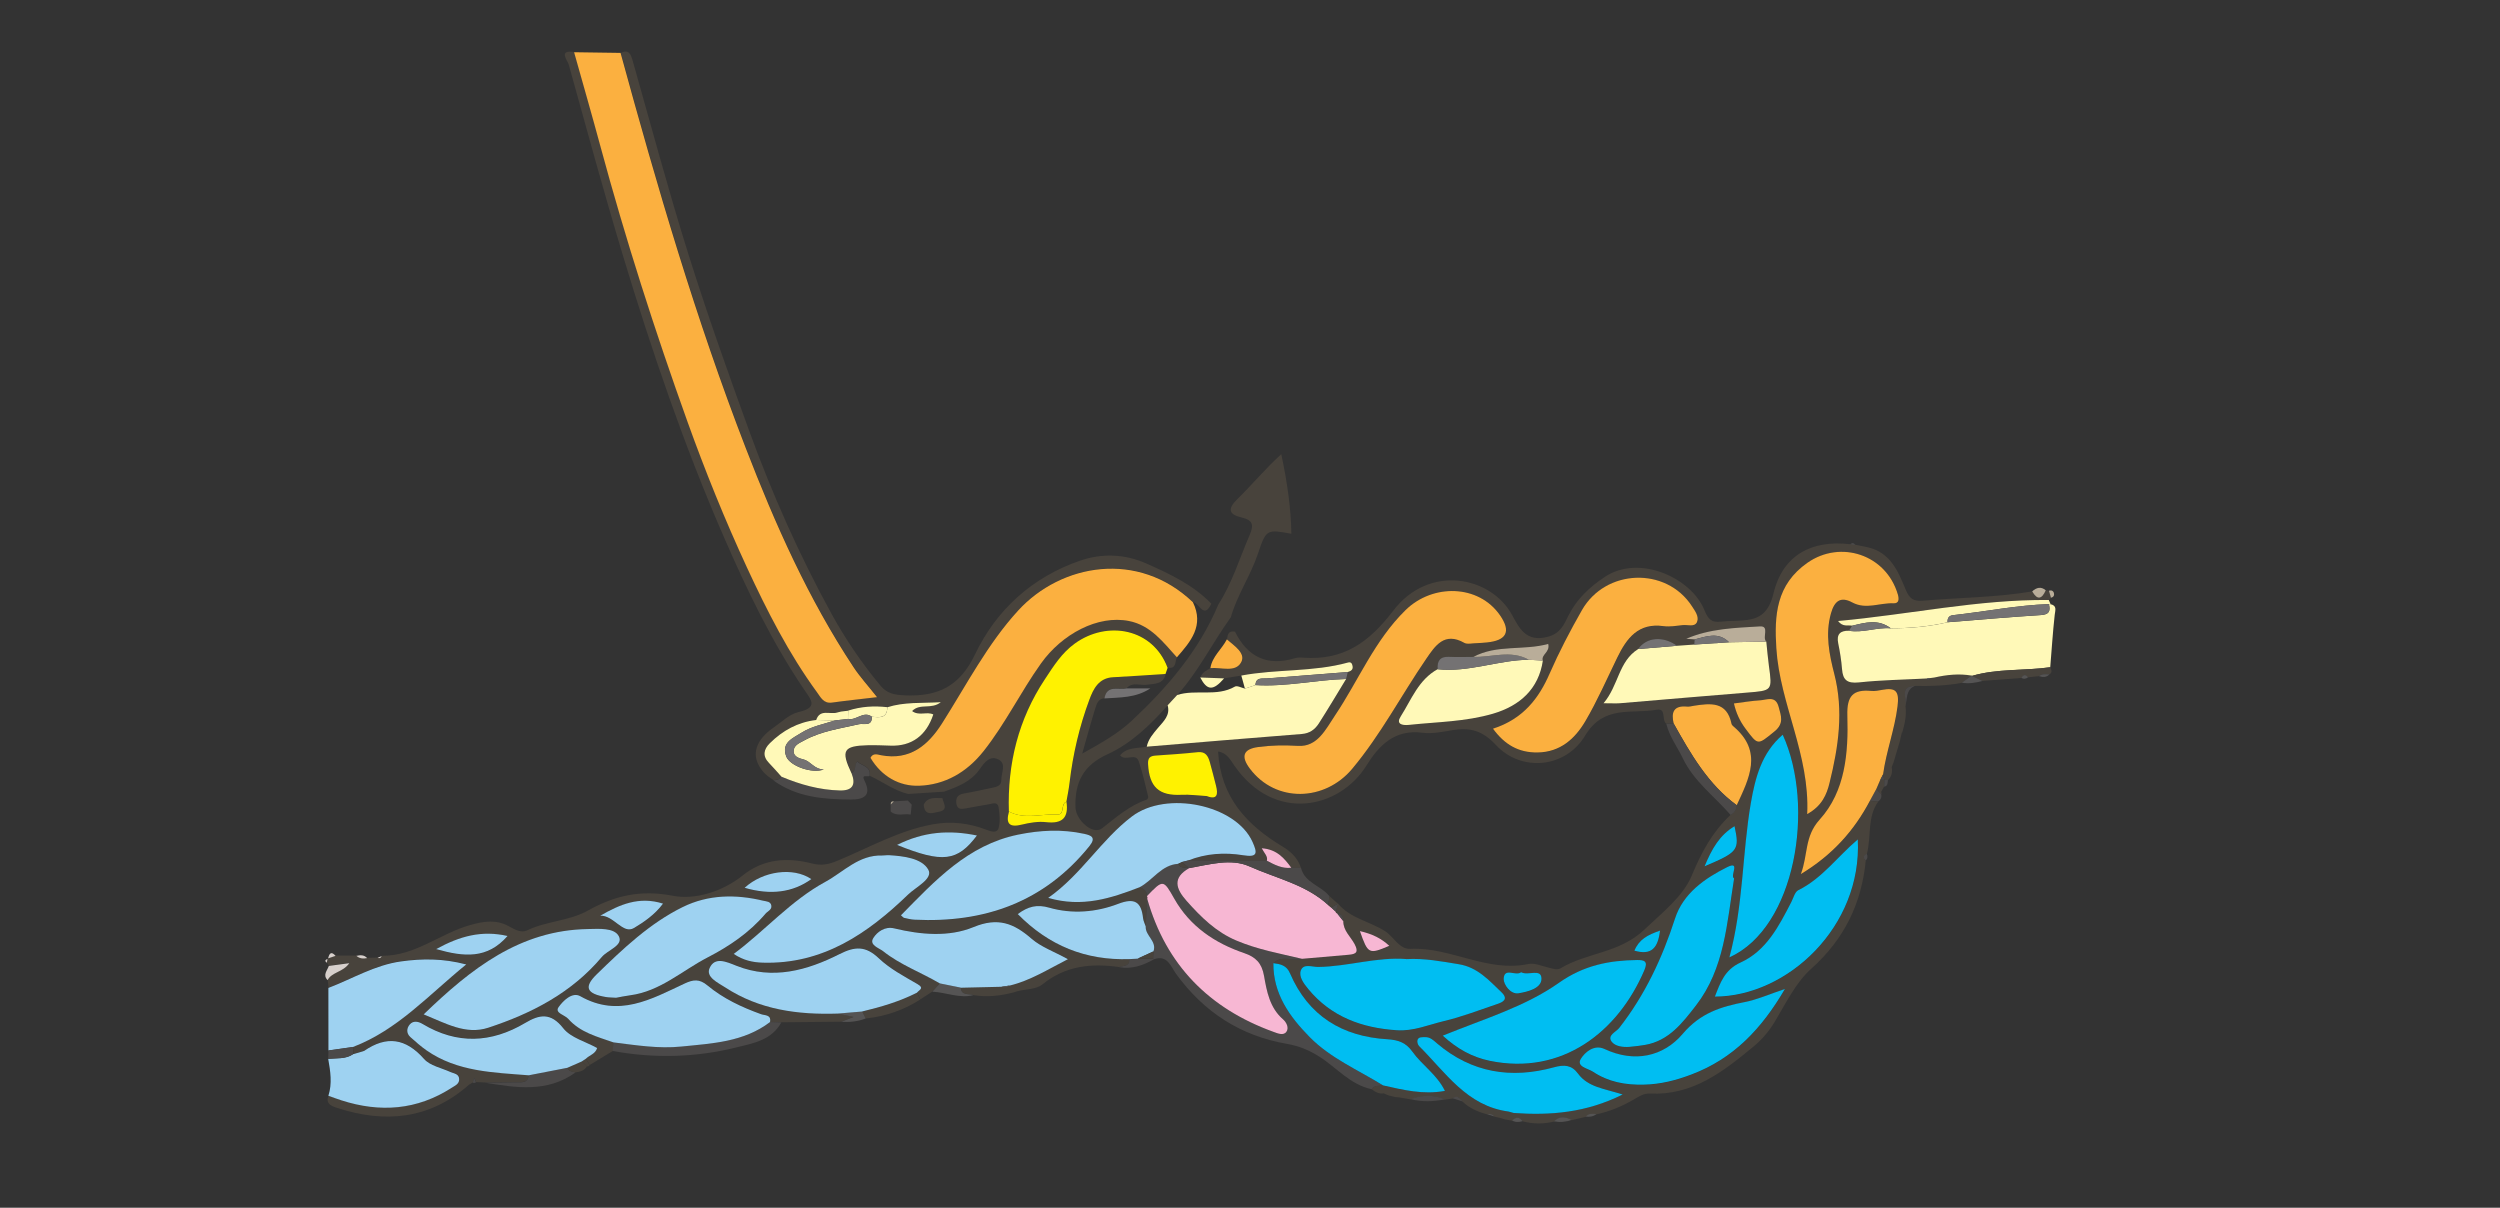 <?xml version="1.0" encoding="UTF-8"?>
<svg id="Layer_1" data-name="Layer 1" xmlns="http://www.w3.org/2000/svg" viewBox="0 0 414 200">
  <rect x="0" y="0" width="414" height="200" fill="#333333" stroke="none"/>
  <defs>
    <style>
      .cls-1 {
        fill: #f7b7d3;
      }

      .cls-2 {
        fill: #00bef2;
      }

      .cls-3 {
        fill: #fff9b8;
      }

      .cls-4 {
        fill: #fff200;
      }

      .cls-5 {
        fill: #fbb040;
      }

      .cls-6 {
        fill: #747273;
      }

      .cls-7 {
        fill: #9ed2f1;
      }

      .cls-8 {
        fill: #b9ad99;
      }

      .cls-9 {
        fill: #d7d0cc;
      }

      .cls-10 {
        fill: #555454;
      }

      .cls-11 {
        fill: #48433c;
      }

      .cls-12 {
        fill: #4b4949;
      }
    </style>
  </defs>
  <path class="cls-11" d="M229.22,181.06c-.81,.13-1.47-.2-2.08-.69,.46-.71,1.23-.52,1.89-.63,3.33,.74,6.65,1.58,10.25,.91-1.35-2.75-3.81-4.27-5.4-6.51-1.04-1.46-2.29-1.93-4.12-2.04-7.47-.43-13.1-3.86-16.14-10.93-.57-1.33-1.59-1.53-2.75-1.67,1.41-1.41,3.2-.25,4.75-.72,2.57-.22,5.14-.46,7.71-.67,1.27-.1,1.7-.43,.97-1.79-.66-1.23-1.89-2.22-1.86-3.8,.04-.72-.25-1.18-1.01-1.26-.16-.03-.24-.13-.25-.29,.14-.43,.28-.87,.41-1.3,2.06,2.43,5.26,2.91,7.8,4.55,1.44,.93,2.3,2.99,4.16,2.91,6.67-.32,12.72,3.95,19.54,2.51,1.04-.22,2.27,.35,3.39,.61,.66,.15,1.36,.46,1.97,.09,4.35-2.62,9.72-2.47,13.85-6.39,2.95-2.81,6.4-5.46,7.87-8.99,1.6-3.85,3.41-7.2,6.4-10,.66-.34,.97-.89,1.01-1.62,2.05-4.43,4.4-8.87-.51-13.03-.14-.12-.31-.29-.35-.46-.77-3.74-3.47-3.4-6.22-2.99-.38,.06-.77,.17-1.15,.14-2.2-.2-2.66,.93-2.21,2.8-.4,.01-.81,.03-1.21,.04-.82-.59,.07-2.61-1.58-2.31-4.14,.75-8.76-.86-11.85,4.28-3.27,5.44-10.61,6.06-14.79,1.55-2.27-2.45-4.38-2.93-7.28-2.43-1.62,.28-3.31,.62-4.9,.41-4.57-.58-7.15,2.06-9.25,5.44-4.42,7.11-15.22,9.6-21.88-.01-.63-.91-1.23-2.12-2.69-2.32,.44,7.5,4.61,12.09,10.76,15.79,1.3,.78,2.46,1.9,2.97,3.47-.54,0-1.08,0-1.61,0-1.16-1.55-2.36-3.05-4.9-3.23,.45,.86,1.05,1.35,.85,2.06l-13.02-.04c2.96-1.17,6.05-1.37,9.13-.87,2.4,.39,2.37-.36,1.54-2.21-2.76-6.15-14.25-8.56-19.97-4.22-5.13,3.89-8.37,9.63-13.87,13.49,5.62,1.64,10.41,.07,15.16-1.77,.66,.28,1.22,.64,1.18,1.48,.09,.13,.11,.28,.05,.43-.08,1.53-.16,3.05-.24,4.58-.15-.46-.39-.91-.44-1.38-.29-2.73-1.41-3.39-4.13-2.36-3.66,1.4-7.61,1.72-11.41,.63-2.01-.58-3.49-.22-5.21,1.06,5.15,5.26,11.25,7.7,18.46,7.46,.12,1.25-.95,1.04-1.62,1.33-4.62-.66-8.93-.26-12.77,2.87-1,.82-2.71,.77-4.1,1.11-.22,.07-.45,.14-.67,.21-2.19,.57-4.4,.83-6.65,.45-.77-.3-1.97,.13-2.1-1.25,2.25-.05,4.49-.1,6.74-.16,.49,.13,.96,.16,1.37-.2,3.41-.81,6.3-2.65,9.65-4.37-2.35-1.29-4.45-2.03-6.01-3.38-2.94-2.55-5.54-3.62-9.64-1.93-4.05,1.67-8.71,1.27-13.11,.21-1.55-.37-2.83,.58-3.46,1.58-.75,1.18,.92,1.65,1.63,2.21,2.84,2.26,6.27,3.5,9.37,5.32-.41,.46-.82,.91-1.23,1.37-.67,.43-1.33,.86-2,1.3-.18-.38-.36-.76-.54-1.14,.33-.45,1.3-.71,.07-1.42-2.22-1.28-4.56-2.52-6.39-4.26-2.19-2.08-3.93-2.01-6.54-.69-5.35,2.7-11.06,4.29-17.02,1.93-1.72-.68-3.62-1.57-4.47,.37-.67,1.5,1.38,2.41,2.61,3.22,5.67,3.7,12.02,4.53,18.6,4.32,.8,.17,1.6,.35,2.62,.57-.86,.34-1.44,.57-2.03,.8-3.3,.03-6.61,.07-9.91,.1-.62-.02-1.25-.04-1.87-.06,.23-1.25-.85-1.07-1.48-1.3-3.2-1.15-6.27-2.6-8.88-4.76-1.36-1.13-2.35-.99-3.83-.3-5.48,2.57-10.89,5.68-17.23,2.08-1.35-.77-2.86,.78-3.6,1.81-.69,.98,1.02,1.28,1.6,1.94,1.99,2.27,4.8,2.96,7.49,3.9-.04,.48-.07,.95-.11,1.43-1.28,.77-2.55,1.55-3.83,2.32-.22-.35-.43-.7-.65-1.05,.6-.6,1.59-.78,1.88-1.79-1.91-1.05-4.37-1.68-5.61-3.27-2.09-2.66-3.95-2.27-6.31-.88-5.63,3.33-11.29,3.59-17,.16-.68-.41-1.55-.6-2.13,.11-.52,.63-.57,1.45,.12,2.07,.86,.77,1.73,1.54,2.67,2.2,5.1,3.56,11.06,3.66,16.93,4.13-.18,1.41-1.27,1.14-2.18,1.16-1.7,.04-3.4,.04-5.11,.06-.48-.02-.96-.04-1.43-.06-.11-.25-.22-.49-.32-.74-.08,.27-.15,.53-.23,.8,0,0,.03-.02,.03-.02-.21,.12-.42,.24-.63,.37-6.53,5.77-13.94,6.47-21.95,3.84-1.03-.34-1.84-.72-1.34-2.02,.72,.25,1.44,.53,2.17,.76,6.4,2.06,12.52,1.63,18.26-2.09,.56-.36,1.27-.63,1.23-1.45-.05-.88-.87-.89-1.46-1.16-1.48-.68-3.36-1.02-4.35-2.15-3.04-3.45-6.22-3.9-9.93-1.34-.2,.06-.39,.12-.59,.18-.41,.12-.83,.24-1.24,.36,0-.4-.01-.8-.02-1.2,7.4-2.82,12.55-8.62,18.76-13.67-3.91-1.02-7.31-.98-10.79-.5-4.36,.6-8.05,2.87-12.04,4.39-.05-.43-.09-.86-.14-1.29,.72-1.36,2.55-1.29,3.6-2.81-1.35,.18-2.38,.32-3.41,.46-.11-.18-.21-.36-.32-.53,.04-.21,.08-.42,.12-.63,0,0,.11-.1,.11-.1,.41-.14,.82-.27,1.23-.41,1.15,0,2.3,0,3.46,0,.52,.46,1.13,.51,1.78,.37,.58-.01,1.15-.03,1.73-.04,.32,.12,.56,.04,.68-.3,5.48,.07,9.64-3.69,14.63-5.09,2.26-.63,4.28-.95,6.39,.21,.93,.51,2.02,1.16,3.02,.68,3.22-1.56,6.93-1.53,10.09-3.29,4.38-2.45,8.69-3.49,14.05-2.44,3.59,.7,8.15-.63,11.55-3.36,3.44-2.77,7.38-3.04,11.45-2,1.58,.41,2.73,.19,4.27-.45,5.22-2.16,10.2-5.03,15.87-6.04,3.03-.54,5.97-.17,8.82,.93,.77,.3,1.74,.59,1.98-.3,.29-1.07,.17-2.3,0-3.42-.15-.98-.98-.64-1.63-.51-1.24,.23-2.48,.41-3.71,.66-.84,.17-1.56,.24-1.67-.91-.09-.97,.38-1.39,1.29-1.54,1.52-.26,3.03-.61,4.54-.92,.77-.16,1.66-.31,1.63-1.3-.04-1.16,.92-2.7-.49-3.42-1.37-.7-2.3,.47-3.04,1.55-1.45,2.12-3.69,2.98-5.97,3.79-1.98,.13-3.95,.26-5.93,.38-2.34-.57-4.24-2.05-6.38-3.02,.31-1.61-1.26-1.62-2-2.37-.6,.49-.08,1.56-.98,1.88-1.76-3.75-1.33-4.49,2.72-4.6,1.25-.03,2.5,.02,3.76,.07,3.48,.12,5.92-1.65,7.09-5.17-1.06-.53-2.38,.3-3.51-.56,1.33-1.36,3.15-.19,4.76-1.47-3.23,.18-6.09-.05-8.87,.84-2.2-.26-4.36-.12-6.48,.56-.39,.05-.79,.1-1.18,.14-.21,.05-.43,.11-.64,.16-1.17,.38-2.85-.65-3.48,1.25-3.02,.35-5.55,1.73-7.68,3.85-1,.99-1.26,2.11-.14,3.26,.72,.74,1.38,1.52,2.07,2.28-.31,.52-.83,.54-1.34,.61-.32-.22-.64-.44-.97-.66-.2-.19-.4-.38-.61-.57-2.65-2.94-1.12-5.61,1.59-7.49,1.33-.92,2.62-2.21,4.11-2.55,3.31-.77,2.13-1.97,.9-3.78-5.32-7.86-9.41-16.39-13.2-25.08-6.65-15.25-12.01-30.96-16.81-46.87-3.15-10.45-6.02-20.98-8.94-31.5-.19-.69-1.81-2.5,.93-2.07,1.46,5.21,2.96,10.4,4.37,15.62,4.16,15.39,9.02,30.55,14.4,45.55,2.94,8.19,6.2,16.26,9.85,24.15,3.32,7.19,6.91,14.26,11.62,20.69,.6,.82,1.07,1.88,2.46,1.69,2.35-.33,4.7-.57,7.47-.9-1.53-1.94-2.83-3.37-3.89-4.96-7.49-11.33-12.97-23.65-17.85-36.29-8.26-21.39-14.69-43.35-20.73-65.43,1.32-.59,1.64,.2,1.95,1.28,3.03,10.67,5.89,21.4,9.21,31.98,3.09,9.86,6.55,19.6,10.08,29.31,3.8,10.44,8.3,20.59,13.64,30.32,2.32,4.22,5.04,8.22,8.14,11.94,1.1,1.32,2.38,1.51,4.06,1.58,5.41,.22,9.03-1.46,11.57-6.78,3.54-7.42,9.55-12.84,17.44-15.54,3.52-1.2,7.27-1.14,10.95,.49,3.92,1.74,7.72,3.53,10.75,6.65-1.25,2.65-2.02-.13-3.02-.27-9.07-8.68-21.83-6.42-28.96,1.37-5.09,5.56-8.55,12.33-12.59,18.67-2.3,3.62-5.3,6.18-10.07,5.29-.57-.11-1.35-.46-1.79,.42,1.82,3.08,4.78,4.75,8.07,4.63,4.27-.16,7.87-2.19,10.68-5.75,3.61-4.56,6.13-9.78,9.49-14.5,3.47-4.87,9.42-8.06,14.57-7.03,3.62,.72,5.66,3.52,7.93,6.01-.38,.7-.03,2.02-1.52,1.74-2.43-6.51-9.96-7.91-15.35-4.02-2.18,1.57-3.53,3.76-4.96,5.91-4.4,6.64-6.22,14-5.97,21.92-.57,2.01,.05,2.69,2.15,2.16,1.3-.33,2.71-.55,4.02-.4,2.71,.31,3.73-.77,3.35-3.39,.18-1.04,.4-2.08,.52-3.13,.54-4.72,1.63-9.32,3.28-13.76,.66-1.78,1.54-3.6,3.94-3.72,2.89-.14,5.78-.36,8.67-.55-.36,1.76-1.8,1.63-3.1,1.82-1.13,.17-2.41-.53-3.38,.58-1.32,.32-3.24-.68-3.65,1.66-.98,.05-1.28,.85-1.5,1.56-.73,2.35-1.38,4.73-2.2,7.61,3.17-1.77,5.93-3.31,8.25-5.49,5.91-5.53,11.11-11.61,14.29-19.19,2.3-3.59,3.52-7.67,5.2-11.54,.71-1.64,.52-2.45-1.31-2.88-2.1-.49-2.47-1.36-.72-3.07,2.47-2.4,4.66-5.08,7.26-7.42,.96,4.57,1.6,8.82,1.67,13.18-4-.73-4.18-.79-5.51,3.22-1.22,3.68-3.46,6.89-4.52,10.61-3.04,4.22-5.34,8.95-8.85,12.85l-1.58,1.71c-2.89,3.26-6.04,6.32-10,8.13-3.98,1.81-5.45,4.64-5.29,8.82,.08,2.08,2.87,4.63,4.41,3.43,2.35-1.83,4.53-3.78,7.41-4.75,.12-.04,.26-.35,.22-.49-.49-1.96-.91-3.95-1.57-5.85-.52-1.5-2.2,.08-3.09-.99,1.19-1.41,2.93-1.12,4.45-1.44,8.56-.71,17.11-1.43,25.67-2.1,1.31-.1,2.2-.76,2.83-1.75,1.55-2.43,3.02-4.91,4.52-7.36,.09-.39,.18-.77,.27-1.15,.48-.16,.92-.35,.8-.99-.08-.41-.24-.74-.75-.59-5.79,1.6-11.83,1.06-17.68,2.16-.95,.16-1.9,.31-2.85,.47-1.32-.05-2.63-.1-3.95-.15,.27-.83,.99-1.17,1.68-1.54,1.79-.19,4.22,.83,5.15-1.05,.71-1.44-1.22-2.68-2.41-3.71,.06-.82,.25-1.5,1.31-1.27,2.09,4.2,5.33,5.76,9.9,4.39,.45-.14,.96-.13,1.44-.09,6.59,.47,10.8-2.47,14.89-7.82,5.9-7.72,16.12-5.67,19.63,.71,1.18,2.14,2.28,4.6,5.89,3.66,2.16-.56,2.73-2.05,3.44-3.48,1.4-2.79,3.51-4.76,6.05-6.45,5.7-3.8,14.38,.15,16.53,5.59,.59,1.5,1.24,2,2.69,1.82,.77-.09,1.54-.11,2.32-.13,3.11-.11,5.39-.37,6.39-4.54,1.53-6.39,6.34-8.9,12.74-8.15,.27,.03,.53,.06,.8,.09,.46,.09,.92,.18,1.38,.27,.24,.05,.48,.11,.73,.16,3.7,.85,5.01,3.98,6.22,6.96,.65,1.59,1.35,2.01,2.93,1.87,6.02-.53,12.08-.52,18.05-1.54,.87,1.52,1.61,1.26,2.25-.17,.18-.01,.36,.01,.53,.07,.11,.39,.22,.77,.34,1.16-.14,.11-.26,.23-.37,.38-11.7-.11-23.12,2.41-34.9,3.48,.8,1.06,1.64,.64,2.35,.78-.18,.28-.36,.56-.54,.84-1.44-.03-2.08,.56-1.77,2.09,.29,1.41,.52,2.84,.63,4.27,.14,1.82,.87,2.41,2.79,2.2,3.71-.39,7.46-.45,11.19-.65,.24,.31,.43,.23,.58-.09h.01c.24-.03,.48-.06,.71-.09,2.04-.46,4.09-.68,6.18-.32-.54,.4-1.07,.79-1.61,1.19-2.57,.49-5.18,.56-7.79,.52-2.71,.09-1.21,2.15-1.57,3.35,.2,1.52-.13,2.98-.56,4.43,0,0-.04-.11-.04-.11-.12,.53-.24,1.05-.36,1.58-.06,.2-.12,.39-.18,.59-.28,.95-.57,1.9-.85,2.86-.1,.24-.19,.47-.29,.71,.14,.83,0,1.58-.62,2.18-.2,0-.39,0-.59,0,0,0-.02-.02-.02-.02-.06-.3-.12-.61-.18-.91,.52-3.8,1.91-7.4,2.39-11.24,.32-2.55-.27-3.18-2.59-2.74-.57,.11-1.16,.22-1.73,.17-3.05-.28-4.09,.81-3.99,4.09,.18,6.12-.3,12.49-4.59,17.22-2.53,2.79-1.9,5.8-3.11,9.02,5.25-3.18,8.83-7.2,11.43-12.13,.46,.03,.92,.05,1.38,.08-1.9,2.62-1.12,5.82-1.9,8.69-.55,.29-.71,.64-.18,1.11-.71,7.13-3.57,13.01-9.02,17.89-2.56,2.29-4.19,5.68-6.01,8.72-.97,1.62-2.14,3-3.53,4.15-5.01,4.16-10.13,8.16-17.18,7.81-1.07-.05-1.84,.5-2.67,.98-1.93,1.12-3.96,1.99-6.16,2.45-.64-.06-1.28-.16-1.77,.42-.78,.18-1.57,.37-2.35,.55-1.02-.53-2.01-.7-2.91,.24-1.74,.41-3.47,.42-5.21-.04-.54-.74-1.12-.73-1.73-.1-.4-.07-.8-.15-1.21-.22-.23-.07-.47-.14-.7-.22-.34-.08-.68-.15-1.03-.23-.31-.42-.74-.47-1.21-.39-1.5-.39-2.91-.99-4.05-2.08-.47-.46-.85-1.19-1.67-.54-.41,.06-.82,.12-1.23,.18-1.91-.8-3.83-.74-5.75-.04-.64-.11-1.27-.22-1.91-.33-.2-.02-.41-.04-.61-.05-.34-.08-.69-.17-1.03-.25-.26-.1-.53-.21-.79-.31Zm14.78-72.28c-1.33,0-2.67,.07-4-.01-1.54-.09-2.03,.67-1.93,2.06-3.15,1.73-4.34,5.03-6.12,7.83-.78,1.23,.15,1.53,1.41,1.39,4.64-.5,9.29-.51,13.88-1.85,4.47-1.31,7.57-4.11,8.26-8.8-.3-1.03,1.23-1.38,.9-2.77-4.11,1.14-8.48,.06-12.4,2.15Zm36.63-2.88l-.07,.85c-.95,.07-1.89,.13-2.84,.2-2.32-1.67-5.06-1.44-6.45,.54-3.28,2.05-3.2,6-5.74,8.98,1.36,0,2.03,.05,2.69,0,7.01-.58,14.01-1.2,21.02-1.76,4.26-.34,4.25-.29,3.68-4.44-.18-1.33-.29-2.67-.43-4.01-.72-.71,.62-2.62-1.05-2.52-4.1,.25-8.27,.35-12.2,2.05,.46,.04,.92,.07,1.38,.11Zm-29.95,78.41c6.08,.42,12.01-.04,18.04-3.06-2.96-.98-5.69-1.17-7.39-3.46-1.06-1.44-2.28-1.52-4.01-1.04-7.05,1.94-13.6,.91-19.32-3.95-.59-.5-1.14-1.09-2-1.05-.46,.02-1.06-.08-1.25,.46-.1,.28,.04,.8,.26,1.02,4.39,4.36,7.91,9.93,14.81,10.84,.29,.08,.58,.16,.86,.24Zm-5.95-77.8c.35-.03,.93-.05,1.51-.11q4.94-.48,2.18-4.49c-3.55-5.14-11.16-5.28-15.66-.86-5.15,5.06-7.79,11.64-11.68,17.45-1.56,2.32-2.91,5.22-6.12,5.03-2.24-.14-4.41-.11-6.6,.19q-3.69,.5-1.37,3.58c4.29,5.69,12.4,5.46,16.95,.02,4.74-5.67,8.12-12.17,12.25-18.2,1.47-2.14,3-4.53,6.31-2.65,.51,.29,1.33,.04,2.23,.04Zm54.55,28.32c2.49-1.35,3.25-3.28,3.71-5.16,1.47-5.94,2.37-11.9,.79-18.05-.83-3.23-1.52-6.57-.56-10.01,.58-2.07,1.59-2.89,3.54-1.83,2.28,1.23,4.55,.03,6.83,.14,.94,.04,.93-.73,.71-1.48-1.94-6.61-9.48-9.07-14.96-5.24-5.2,3.62-5.5,8.71-5.16,14.14,.59,9.27,5.58,17.64,5.11,27.49Zm-52.03-14.14c1.94,2.65,4.25,3.99,7.41,3.95,3.74-.06,6.16-2.26,7.87-5.14,2-3.39,3.58-7.03,5.31-10.58,1.57-3.21,3.49-5.8,7.67-5.2,1.03,.15,2.12-.04,3.18-.17,.82-.09,1.98,.38,2.36-.52,.38-.88-.35-1.83-.85-2.62-4.26-6.56-14.31-6.2-18.22,.67-1.95,3.42-3.77,6.9-5.36,10.53-1.75,4-4.33,7.47-9.36,9.09Zm-8.33,50.84c2.43,2.22,4.91,3.57,7.79,4.17,11.99,2.48,21.26-4.8,25.62-15.03,.61-1.43,.03-1.68-1.22-1.66-4.67,.06-8.85,.89-12.95,3.78-5.64,3.98-12.42,5.97-19.24,8.75Zm-6.02-12.69c-4.88-.39-9.67,1.24-14.61,1.31-.98,.01-2.44-.61-2.87,.57-.38,1.05,.47,2.17,1.23,3.09,3.81,4.61,8.86,6.43,14.65,6.82,2.77,.19,5.23-.91,7.79-1.51,2.99-.71,5.89-1.83,8.82-2.82,.97-.33,1.96-.81,.74-1.96-2.06-1.97-3.95-4.13-7.04-4.64-2.87-.48-5.71-1.02-8.72-.85Zm-111.39-.86c1.6,1.07,3.15,1.4,4.8,1.45,9.92,.3,17.36-4.79,24.08-11.28,1.31-1.27,4.21-2.63,3.34-4.14-1.07-1.87-4.04-2.23-6.47-2.38-.38-.02-.77,.07-1.15,.05-3.89-.12-6.35,2.68-9.42,4.36-5.74,3.13-9.92,8.04-15.18,11.94Zm-51.33,10.01c3.63,1.49,6.98,3.43,10.7,2.21,7.19-2.36,13.81-5.79,18.81-11.72,.99-1.18,3.6-1.89,2.81-3.43-.76-1.45-3.3-1.22-5.12-1.19-11.26,.18-19.35,6.54-27.19,14.12Zm217-22.51c-.76-.37,1.18-3.03-1.17-1.85-3.65,1.83-7.26,4.32-8.62,8.51-2.12,6.56-4.99,12.66-9.24,18.11-.52,.67-2.02,1.21-1.26,2.26,.57,.79,1.86,.96,2.96,.87,.86-.07,1.72-.18,2.57-.32,3.97-.68,6.21-3.65,8.45-6.54,4.73-6.12,5.11-13.57,6.31-21.04Zm-137.98,6.12c.26,.22,.39,.4,.54,.43,.56,.13,1.14,.27,1.71,.3,11.59,.57,21.48-2.9,28.96-12.17,1.16-1.44,.34-1.79-.87-2.05-3.66-.8-7.3-.61-10.95,.14-8.33,1.72-13.75,7.6-19.39,13.36Zm-47.16,13.65c.62-.11,1.47-.3,2.33-.41,4.97-.65,8.59-4.08,12.81-6.26,3.59-1.86,6.93-4.11,9.59-7.24,.36-.42,1.07-.65,.98-1.33-.1-.73-.84-.71-1.35-.83-4.55-1.1-9.09-1.03-13.32,1.04-5.49,2.7-9.91,6.92-14.24,11.13-2.23,2.17-1.67,3.24,1.51,3.78,.47,.08,.96,.07,1.69,.12Zm184.35-6.67c11-4.91,14.25-25.03,8.85-36.88-3.52,3.01-4.56,7.16-5.28,11.31-1.45,8.36-1.23,16.94-3.56,25.58Zm-2.4,6.49c12.03-.02,24.42-11.6,23.68-26.03-3.38,2.86-5.91,6.48-9.86,8.41-.57,.28-.8,1.27-1.15,1.96-2.05,3.97-4.13,8.06-8.38,10-2.66,1.21-3.37,3.33-4.28,5.67Zm11.6-1.26c-2.65,.88-4.6,1.77-6.65,2.17-3.95,.78-7.35,1.8-10.27,5.25-3.2,3.78-7.98,4.85-12.95,2.53-1.75-.82-3.28,.56-3.93,1.62-.8,1.31,1.17,1.58,2.01,2.14,2.53,1.69,5.34,2.21,8.4,2.14,2.82-.07,5.35-.71,7.97-1.71,6.85-2.61,11.52-7.45,15.41-14.13Zm-95.74-31.95c1.74,.69,1.91-.27,1.53-1.73-.34-1.31-.67-2.62-1.03-3.92-.28-.99-.7-1.76-1.99-1.62-2.3,.24-4.62,.39-6.93,.56-.91,.06-1.35,.32-1.3,1.41,.19,3.82,1.8,5.3,5.56,5.09,1.34-.07,2.69,.13,4.16,.21Zm87.31-15.34c.37,1.57,.98,2.91,1.9,4.15,2.14,2.87,2,2.76,4.8,.49,1.63-1.32,1.12-2.56,.71-4.07-.53-1.94-1.92-1.17-3.05-1.1-1.43,.09-2.85,.33-4.36,.52Zm-138.59,23.43c7.57,3.04,9.99,2.74,13.23-1.56-4.54-.94-8.79-.67-13.23,1.56Zm-14.19,5.66c-2.98-2.02-7.97-1.37-11.05,1.44q6.45,1.88,11.05-1.44Zm-34.97,6.06c2.25-.08,3.74,3.14,5.59,2.04,1.59-.94,3.43-2.18,4.81-4.04-3.97-1.27-7.17,.14-10.4,2Zm-15.35,3.36c-4.26-.97-7.87,0-11.82,2.17,4.62,1.32,8.48,1.67,11.82-2.17Zm198.24-11.54c5.6-2.37,5.82-2.67,4.96-6.64-2.46,1.47-3.75,3.69-4.96,6.64Zm-30.39,17.54c-.9,.72-2.83-.89-2.89,1.12-.03,.92,1.13,2.59,2.46,2.37,1.49-.25,3.81-.79,3.8-2.41,0-1.79-2.21-.44-3.37-1.08Zm-26.69-6.81c1.34,3.82,1.47,3.88,4.87,2.44-1.33-1.24-2.83-1.97-4.87-2.44Zm49.69-.09c-2.06,.71-3.5,1.46-4.24,3.32,2.77,.8,3.9-.35,4.24-3.32Z"/>
  <path class="cls-5" d="M102.77,8.77c6.04,22.09,12.46,44.05,20.73,65.43,4.88,12.64,10.36,24.96,17.85,36.29,1.05,1.59,2.36,3.02,3.89,4.96-2.76,.33-5.12,.57-7.47,.9-1.38,.19-1.86-.87-2.46-1.69-4.7-6.43-8.29-13.5-11.62-20.69-3.65-7.89-6.91-15.96-9.85-24.15-5.38-15-10.24-30.16-14.4-45.55-1.41-5.22-2.91-10.42-4.37-15.62,2.56,.04,5.13,.08,7.69,.11Z"/>
  <path class="cls-3" d="M319.02,112.36c-3.73,.2-7.48,.25-11.19,.65-1.92,.2-2.65-.38-2.79-2.2-.11-1.43-.34-2.86-.63-4.27-.31-1.52,.33-2.12,1.77-2.09,2.34,.4,4.61-.61,6.94-.4,3.16,0,6.3-.28,9.39-1,5.15-.41,10.29-.87,15.45-1.19,1.39-.09,1.62-.67,1.34-1.81h.26c1.1,.25,.8,.96,.7,1.78-.32,2.88-.5,5.78-.74,8.67-4.32,.61-8.75,.19-12.99,1.44l-.03-.06c-2.08-.36-4.14-.14-6.18,.32-.24,.03-.48,.06-.71,.09,0,0-.01,0-.01,0-.19,.03-.39,.06-.58,.09Z"/>
  <path class="cls-7" d="M54.38,163.6c3.99-1.52,7.68-3.79,12.04-4.39,3.48-.48,6.88-.52,10.79,.5-6.21,5.04-11.36,10.85-18.76,13.67-1.35,.19-2.71,.38-4.06,.58,0-3.45,0-6.9-.01-10.35Z"/>
  <path class="cls-12" d="M189.73,153.41c.08-1.53,.16-3.05,.24-4.58,3.13,10.99,10.27,18.18,20.89,22.03,.69,.25,1.67,.68,2.16-.01,.44-.62,.04-1.54-.57-2.07-2.2-1.9-2.68-4.61-3.14-7.2-.38-2.1-1.38-3.1-3.29-3.76-4.87-1.66-8.97-4.42-11.57-9.01-1.8-3.18-1.84-3.22-4.53-.42,.04-.84-.52-1.2-1.18-1.48,2.2-1.17,3.57-3.7,6.37-3.87,.36,.74,1.01,.65,1.66,.58l.17,.14c-2.84,1.58-2.23,3.42-.45,5.42,2.38,2.68,4.88,5.15,8.26,6.58,3.5,1.47,7.21,2.15,10.87,3.02-1.55,.47-3.34-.69-4.75,.72-.05,5.09,2.71,8.89,6.02,12.25,3.44,3.5,8.02,5.43,12.14,7.99-.66,.12-1.43-.08-1.89,.63-3.55-.74-5.81-3.6-8.7-5.42-1.7-1.07-3.38-1.75-5.29-2.08-7.72-1.33-13.79-5.27-18.4-11.61-.85-1.16-1.4-3.22-3.67-2.4,0,0-.13-.14-.13-.13,.02-.39,.04-.79,.06-1.18,.62-1.7-1.37-2.6-1.28-4.14Z"/>
  <path class="cls-7" d="M58.47,174.57c.41-.12,.83-.24,1.24-.36,.2-.06,.39-.12,.59-.18,3.72-2.56,6.89-2.11,9.93,1.34,.99,1.12,2.87,1.47,4.35,2.15,.59,.27,1.41,.28,1.46,1.16,.04,.82-.67,1.09-1.23,1.45-5.74,3.71-11.86,4.15-18.26,2.09-.73-.23-1.45-.51-2.17-.76,.66-2.04,.33-4.08-.03-6.11,1.39-.15,2.85,.08,4.11-.77Z"/>
  <path class="cls-3" d="M322.51,103.05c-3.09,.72-6.23,.99-9.39,1-2.04-1.57-4.22-.97-6.39-.43-.71-.15-1.55,.27-2.35-.78,11.78-1.07,23.2-3.59,34.9-3.48,.1,.22,.19,.45,.29,.67,0,0-.26,.01-.26,.01-5.34,.18-10.58,1.25-15.87,1.83-.73,.08-.95,.52-.92,1.18Z"/>
  <path class="cls-12" d="M127.52,169.25c.62,.02,1.25,.04,1.87,.06-1.63,2.98-4.73,3.47-7.53,4.16-6.72,1.66-13.55,1.83-20.39,.57,.04-.48,.07-.95,.11-1.43,3.73,.47,7.47,1.07,11.23,.69,5.11-.52,10.35-.74,14.7-4.06Z"/>
  <path class="cls-12" d="M128.07,129.23c.51-.07,1.04-.09,1.34-.61,3.1,1.3,6.29,2.2,9.67,2.28q3.1,.08,1.92-2.89c.89-.32,.38-1.39,.98-1.88,.74,.75,2.31,.76,2,2.37-.3,.23-1.41-.4-.82,.78,1.24,2.46-.12,3.13-2.24,3.12-4.53-.02-8.99-.38-12.84-3.16Z"/>
  <path class="cls-12" d="M80.27,179.29c1.7-.02,3.41-.02,5.11-.06,.91-.02,2,.25,2.18-1.16,2.13-.41,4.26-.83,6.39-1.24,.26,.6,.83,.65,1.37,.76-4.7,3.39-9.88,2.54-15.05,1.7Z"/>
  <path class="cls-11" d="M326.53,111.93c4.25-1.25,8.68-.83,12.99-1.44,.17,.42,.42,.86-.15,1.19-.59-.02-1.2-.15-1.72,.29-.6,.06-1.21,.13-1.81,.19-.43-.54-.8-.42-1.13,.11-2.14,.16-4.29,.33-6.43,.49-.59-.28-1.18-.55-1.76-.83Z"/>
  <path class="cls-11" d="M152.39,165.52c-2.76,1.77-5.78,2.8-9.03,3.14-.19-.38-.38-.77-.58-1.15,3.13-.75,6.2-1.65,9.08-3.12,.18,.38,.36,.76,.54,1.14Z"/>
  <path class="cls-10" d="M159.09,163.55c.12,1.39,1.33,.95,2.1,1.25-2.33,.57-4.52-.46-6.79-.58,.41-.46,.82-.91,1.23-1.37,1.15,.23,2.31,.46,3.46,.7Z"/>
  <path class="cls-12" d="M150.98,133.23c-.06,.55-.11,1.11-.17,1.66-1.09-.21-2.31,.37-3.31-.5,0-.39,0-.78,0-1.16,.17-.18,.35-.36,.52-.53,.77-.04,1.54-.09,2.31-.13,.21,.22,.43,.44,.64,.67Z"/>
  <path class="cls-12" d="M233.56,182.01c1.92-.69,3.84-.75,5.75,.04-1.92,.37-3.84,.47-5.75-.04Z"/>
  <path class="cls-11" d="M152.96,133.26c.68-1.36,1.94-1.09,3.1-1.09,.15,.84,1.06,1.93-.53,2.24-1.01,.2-2.43,.82-2.56-1.15Z"/>
  <path class="cls-12" d="M58.47,174.57c-1.26,.85-2.72,.62-4.11,.77,0-.46,.02-.93,.03-1.39,1.35-.19,2.71-.38,4.06-.58,0,.4,.01,.8,.02,1.2Z"/>
  <path class="cls-10" d="M142.78,167.51c.19,.38,.38,.77,.58,1.15-1.31,.51-2.66,.64-4.05,.55,.59-.23,1.17-.46,2.03-.8-1.02-.22-1.82-.4-2.62-.57,1.35-.11,2.7-.23,4.06-.34Z"/>
  <path class="cls-12" d="M185.38,160.16c.67-.29,1.74-.08,1.62-1.33,.45-.02,.9-.05,1.35-.07,.87-.01,1.73-.02,2.6-.03l.13,.14c-1.77,.99-3.62,1.66-5.7,1.3Z"/>
  <path class="cls-9" d="M54.44,159.96c1.03-.14,2.06-.28,3.41-.46-1.05,1.52-2.89,1.45-3.6,2.81-.85-.86-.06-1.58,.2-2.34Z"/>
  <path class="cls-8" d="M338.78,97.76c-.64,1.44-1.38,1.7-2.25,.17,.71-.63,1.45-.86,2.25-.17Z"/>
  <path class="cls-10" d="M326.53,111.93c.59,.28,1.18,.55,1.76,.83-1.11,.32-2.24,.49-3.4,.3,.54-.4,1.07-.79,1.61-1.19,0,0,.03,.06,.03,.06Z"/>
  <path class="cls-10" d="M257.35,185.7c.9-.94,1.89-.77,2.91-.24-.95,.34-1.92,.42-2.91,.24Z"/>
  <path class="cls-11" d="M95.32,177.58c-.54-.1-1.11-.15-1.37-.76,.8-.35,1.59-.7,2.39-1.05,.29,.28,.57,.56,.86,.84-.44,.68-1.13,.88-1.88,.97Z"/>
  <path class="cls-12" d="M315.53,116.93c.36-1.19-1.13-3.26,1.57-3.35-1.51,.65-1.24,2.14-1.57,3.35Z"/>
  <path class="cls-12" d="M311.03,132.7c-.46-.03-.92-.05-1.38-.08,.36-.66,.71-1.31,1.07-1.97,.27,.28,.54,.57,.81,.85,.11,.51-.05,.92-.5,1.2Z"/>
  <path class="cls-11" d="M311.53,131.5c-.27-.28-.54-.57-.81-.85,.22-.51,.44-1.02,.66-1.53l.64,.02s.02,.02,.02,.02c0,.37-.02,.75-.03,1.12,0,0-.03,.02-.03,.02-.16,.29-.32,.58-.48,.88l.11,.15-.08,.17Z"/>
  <path class="cls-10" d="M250.41,185.56c.62-.63,1.2-.63,1.73,.1-.59,.19-1.17,.21-1.73-.1Z"/>
  <path class="cls-12" d="M308.95,142.49c-.53-.47-.37-.82,.18-1.11,.19,.41,.17,.79-.18,1.11Z"/>
  <path class="cls-10" d="M334.72,112.26c.33-.53,.7-.65,1.13-.11-.35,.29-.73,.33-1.13,.11Z"/>
  <path class="cls-8" d="M339.64,98.98c-.11-.39-.23-.77-.34-1.16,.4-.12,.72,0,.83,.39,.1,.38-.06,.69-.5,.77Z"/>
  <path class="cls-12" d="M240.55,181.87c.82-.65,1.2,.08,1.67,.54-.56-.18-1.11-.36-1.67-.54Z"/>
  <path class="cls-9" d="M55.57,158.29c-.41,.14-.82,.27-1.23,.41,.19-.81,.5-1.24,1.23-.41Z"/>
  <path class="cls-10" d="M337.66,111.97c.52-.43,1.12-.31,1.72-.29-.5,.52-1.09,.49-1.72,.29Z"/>
  <path class="cls-10" d="M262.61,184.91c.48-.59,1.13-.48,1.77-.42-.52,.41-1.12,.5-1.77,.42Z"/>
  <path class="cls-9" d="M60.8,158.66c-.65,.14-1.25,.09-1.78-.37,.65-.15,1.27-.19,1.78,.37Z"/>
  <path class="cls-12" d="M312.02,130.28c0-.37,.02-.75,.03-1.12,.2,0,.39,0,.59,0-.06,.45,.02,.98-.61,1.12Z"/>
  <path class="cls-10" d="M246.26,184.5c.47-.08,.9-.02,1.21,.39-.4-.13-.81-.26-1.21-.39Z"/>
  <path class="cls-12" d="M78.28,179.29c.08-.27,.15-.53,.23-.8,.11,.25,.22,.49,.32,.74,0,0-.27,.11-.27,.11,0,0-.28-.05-.28-.05Z"/>
  <path class="cls-10" d="M307.21,90.21c-.27-.03-.53-.06-.8-.09,.29-.2,.56-.21,.8,.09Z"/>
  <path class="cls-9" d="M63.21,158.32c-.12,.34-.36,.42-.68,.3,.23-.1,.45-.2,.68-.3Z"/>
  <path class="cls-9" d="M54.24,158.8c-.04,.21-.08,.42-.12,.63-.39-.29-.26-.49,.12-.63Z"/>
  <path class="cls-10" d="M309.31,90.64c-.24-.05-.48-.11-.73-.16,.24,.05,.48,.11,.73,.16Z"/>
  <path class="cls-10" d="M167.84,164.36c.22-.07,.45-.14,.67-.21-.22,.07-.45,.14-.67,.21Z"/>
  <path class="cls-11" d="M97.66,176.37c-.12,.15-.28,.23-.46,.24-.29-.28-.57-.56-.86-.83,.22-.15,.45-.3,.67-.45,.22,.35,.43,.7,.65,1.05Z"/>
  <path class="cls-12" d="M77.68,179.63c.21-.12,.42-.24,.63-.37-.21,.12-.42,.24-.63,.37Z"/>
  <path class="cls-12" d="M229.22,181.06c.26,.1,.53,.21,.79,.31-.26-.1-.53-.21-.79-.31Z"/>
  <path class="cls-12" d="M231.05,181.62c.2,.02,.41,.04,.61,.05-.2-.02-.41-.04-.61-.05Z"/>
  <path class="cls-12" d="M314.93,121.24s.04,.11,.04,.11c0,0-.04-.11-.04-.11Z"/>
  <path class="cls-12" d="M314.4,123.41c.06-.2,.12-.39,.18-.59-.06,.2-.12,.39-.18,.59Z"/>
  <path class="cls-12" d="M313.26,126.97c.1-.24,.19-.47,.29-.71-.1,.24-.19,.47-.29,.71Z"/>
  <path class="cls-10" d="M248.5,185.12c.23,.07,.47,.14,.7,.22-.23-.07-.47-.14-.7-.22Z"/>
  <path class="cls-12" d="M126.5,127.99c.2,.19,.4,.38,.61,.57-.2-.19-.4-.38-.61-.57Z"/>
  <path class="cls-8" d="M148.03,132.7c-.17,.18-.35,.36-.52,.53-.04-.39,.14-.56,.52-.53Z"/>
  <path class="cls-12" d="M311.5,131.18c.16-.29,.32-.58,.48-.88-.16,.29-.32,.58-.48,.88Z"/>
  <path class="cls-5" d="M197.55,99.74c1.88,3.85-.35,6.49-2.66,9.11-2.27-2.49-4.31-5.29-7.93-6.01-5.16-1.03-11.1,2.16-14.57,7.03-3.36,4.71-5.88,9.94-9.49,14.5-2.81,3.55-6.41,5.59-10.68,5.75-3.28,.12-6.25-1.54-8.07-4.63,.44-.88,1.22-.52,1.79-.42,4.76,.89,7.77-1.67,10.07-5.29,4.03-6.34,7.5-13.11,12.59-18.67,7.13-7.79,19.89-10.05,28.96-1.37Z"/>
  <path class="cls-5" d="M244.72,106.5c-.9,0-1.72,.25-2.23-.04-3.31-1.88-4.84,.51-6.31,2.65-4.13,6.03-7.51,12.53-12.25,18.2-4.55,5.44-12.67,5.67-16.95-.02q-2.32-3.08,1.37-3.58c2.19-.3,4.36-.32,6.6-.19,3.21,.19,4.56-2.7,6.12-5.03,3.9-5.81,6.53-12.4,11.68-17.45,4.5-4.42,12.11-4.28,15.66,.86q2.76,4-2.18,4.49c-.58,.06-1.16,.09-1.51,.11Z"/>
  <path class="cls-5" d="M299.27,134.82c.47-9.85-4.53-18.23-5.11-27.49-.34-5.43-.04-10.51,5.16-14.14,5.48-3.82,13.02-1.36,14.96,5.24,.22,.75,.23,1.52-.71,1.48-2.27-.11-4.54,1.09-6.83-.14-1.95-1.05-2.96-.24-3.54,1.83-.96,3.44-.27,6.78,.56,10.01,1.58,6.15,.68,12.11-.79,18.05-.46,1.88-1.23,3.81-3.71,5.16Z"/>
  <path class="cls-4" d="M193.36,110.59c-.12,.34-.23,.67-.35,1.01-2.89,.19-5.78,.41-8.67,.55-2.4,.12-3.28,1.94-3.94,3.72-1.65,4.44-2.73,9.04-3.28,13.76-.12,1.05-.34,2.09-.52,3.13-1.02,.36-.23,2.19-1.48,2.12-2.68-.14-5.45,.89-8.05-.49-.25-7.92,1.57-15.28,5.97-21.92,1.42-2.15,2.78-4.34,4.96-5.91,5.39-3.89,12.93-2.49,15.35,4.02Z"/>
  <path class="cls-5" d="M247.24,120.67c5.03-1.62,7.61-5.08,9.36-9.09,1.59-3.63,3.41-7.11,5.36-10.53,3.91-6.87,13.96-7.23,18.22-.67,.51,.78,1.23,1.73,.85,2.62-.38,.9-1.54,.43-2.36,.52-1.05,.12-2.15,.31-3.18,.17-4.18-.59-6.1,1.99-7.67,5.2-1.73,3.55-3.31,7.19-5.31,10.58-1.71,2.88-4.13,5.08-7.87,5.14-3.16,.05-5.47-1.29-7.41-3.95Z"/>
  <path class="cls-1" d="M215.62,158.78c-3.66-.87-7.37-1.54-10.87-3.02-3.38-1.42-5.88-3.9-8.26-6.58-1.78-2-2.38-3.84,.45-5.42,3.33-.58,6.9-1.66,9.99-.28,4.41,1.98,9.36,2.99,13.07,6.43,.14,.12,.28,.23,.42,.35,.26,.24,.51,.47,.77,.71,0,.16,.09,.26,.25,.29,.34,.42,.67,.84,1.01,1.26-.03,1.58,1.2,2.57,1.86,3.8,.72,1.35,.3,1.68-.97,1.79-2.57,.21-5.14,.44-7.71,.67Z"/>
  <path class="cls-2" d="M238.91,171.51c6.81-2.78,13.6-4.77,19.24-8.75,4.09-2.89,8.28-3.72,12.95-3.78,1.25-.02,1.83,.23,1.22,1.66-4.35,10.23-13.63,17.51-25.62,15.03-2.88-.6-5.36-1.95-7.79-4.17Z"/>
  <path class="cls-2" d="M232.89,158.83c3.01-.17,5.85,.38,8.72,.85,3.09,.51,4.98,2.68,7.04,4.64,1.21,1.16,.23,1.64-.74,1.96-2.93,.99-5.82,2.11-8.82,2.82-2.56,.61-5.02,1.7-7.79,1.51-5.79-.39-10.84-2.21-14.65-6.82-.76-.93-1.61-2.05-1.23-3.09,.43-1.18,1.89-.56,2.87-.57,4.94-.07,9.73-1.7,14.61-1.31Z"/>
  <path class="cls-7" d="M121.5,157.97c5.25-3.91,9.43-8.81,15.18-11.94,3.07-1.68,5.53-4.48,9.42-4.36,.38,.01,.77-.08,1.15-.05,2.43,.15,5.4,.51,6.47,2.38,.87,1.51-2.03,2.87-3.34,4.14-6.72,6.49-14.16,11.58-24.08,11.28-1.65-.05-3.2-.38-4.8-1.45Z"/>
  <path class="cls-7" d="M70.17,167.97c7.84-7.57,15.93-13.94,27.19-14.12,1.82-.03,4.36-.26,5.12,1.19,.8,1.53-1.81,2.25-2.81,3.43-4.99,5.93-11.62,9.36-18.81,11.72-3.72,1.22-7.06-.73-10.7-2.21Z"/>
  <path class="cls-7" d="M195.11,143.05c-2.8,.18-4.17,2.7-6.37,3.87-4.75,1.84-9.54,3.41-15.16,1.77,5.5-3.86,8.74-9.6,13.87-13.49,5.72-4.34,17.21-1.94,19.97,4.22,.83,1.85,.86,2.6-1.54,2.21-3.08-.5-6.17-.31-9.13,.87-.34,.08-.68,.16-1.01,.25-.21,.1-.42,.21-.64,.31Z"/>
  <path class="cls-2" d="M287.17,145.46c-1.2,7.47-1.58,14.92-6.31,21.04-2.24,2.89-4.48,5.86-8.45,6.54-.85,.14-1.71,.25-2.57,.32-1.1,.09-2.39-.09-2.96-.87-.76-1.05,.74-1.59,1.26-2.26,4.26-5.45,7.12-11.55,9.24-18.11,1.35-4.19,4.96-6.68,8.62-8.51,2.34-1.17,.41,1.49,1.17,1.85Z"/>
  <path class="cls-7" d="M149.19,151.58c5.65-5.75,11.06-11.64,19.39-13.36,3.65-.75,7.29-.94,10.95-.14,1.21,.26,2.03,.61,.87,2.05-7.48,9.27-17.37,12.74-28.96,12.17-.57-.03-1.15-.17-1.71-.3-.15-.03-.27-.21-.54-.43Z"/>
  <path class="cls-7" d="M102.03,165.23c-.73-.05-1.21-.04-1.69-.12-3.18-.54-3.74-1.61-1.51-3.78,4.33-4.21,8.75-8.43,14.24-11.13,4.22-2.07,8.77-2.14,13.32-1.04,.51,.12,1.25,.1,1.35,.83,.09,.68-.62,.9-.98,1.33-2.66,3.13-5.99,5.38-9.59,7.24-4.22,2.18-7.84,5.61-12.81,6.26-.86,.11-1.71,.3-2.33,.41Z"/>
  <path class="cls-7" d="M127.52,169.25c-4.36,3.32-9.59,3.54-14.7,4.06-3.76,.38-7.5-.22-11.23-.69-2.68-.94-5.49-1.63-7.49-3.9-.58-.66-2.29-.96-1.6-1.94,.73-1.03,2.25-2.57,3.6-1.81,6.34,3.6,11.75,.49,17.23-2.08,1.48-.69,2.47-.83,3.83,.3,2.61,2.17,5.68,3.61,8.88,4.76,.63,.23,1.71,.05,1.48,1.3Z"/>
  <path class="cls-3" d="M194.94,115.09c3.1-.99,6.54,.35,9.56-1.39,.37-.21,1.1,.2,1.66,.33,.58-.19,1.17-.39,1.75-.58,5.05,.32,10-.87,15.01-1.01-1.5,2.46-2.97,4.94-4.52,7.36-.64,1-1.52,1.65-2.83,1.75-8.56,.67-17.11,1.39-25.67,2.1,.26-1.26,1.08-2.18,1.88-3.13,.89-1.06,2.05-2.06,1.58-3.72l1.58-1.71Z"/>
  <path class="cls-7" d="M159.09,163.55c-1.15-.23-2.31-.46-3.46-.7-3.1-1.82-6.54-3.07-9.37-5.32-.71-.56-2.39-1.03-1.63-2.21,.64-1.01,1.92-1.96,3.46-1.58,4.4,1.06,9.06,1.46,13.11-.21,4.1-1.69,6.7-.62,9.64,1.93,1.57,1.36,3.66,2.09,6.01,3.38-3.35,1.71-6.24,3.55-9.65,4.37-.46,.07-.92,.13-1.37,.2-2.25,.05-4.49,.1-6.74,.16Z"/>
  <path class="cls-2" d="M286.38,158.56c2.34-8.64,2.12-17.22,3.56-25.58,.72-4.14,1.76-8.29,5.28-11.31,5.41,11.85,2.15,31.97-8.85,36.88Z"/>
  <path class="cls-7" d="M142.78,167.51c-1.35,.11-2.7,.23-4.06,.34-6.58,.21-12.93-.62-18.6-4.32-1.23-.8-3.28-1.71-2.61-3.22,.86-1.93,2.76-1.05,4.47-.37,5.96,2.36,11.67,.77,17.02-1.93,2.61-1.32,4.35-1.39,6.54,.69,1.83,1.74,4.17,2.97,6.39,4.26,1.23,.71,.25,.97-.07,1.42-2.88,1.47-5.95,2.37-9.08,3.12Z"/>
  <path class="cls-3" d="M277.72,106.94c.95-.07,1.89-.13,2.84-.2,1.93-.13,3.85-.25,5.78-.38,2.05-.04,4.1-.07,6.16-.11,.14,1.34,.25,2.68,.43,4.01,.57,4.15,.57,4.1-3.68,4.44-7.01,.56-14.01,1.18-21.02,1.76-.66,.05-1.33,0-2.69,0,2.53-2.98,2.46-6.93,5.74-8.98,2.15-.18,4.3-.36,6.45-.54Z"/>
  <path class="cls-1" d="M189.93,148.4c2.69-2.81,2.73-2.76,4.53,.42,2.6,4.59,6.7,7.35,11.57,9.01,1.91,.65,2.92,1.65,3.29,3.76,.46,2.58,.94,5.29,3.14,7.2,.61,.53,1.02,1.44,.57,2.07-.49,.7-1.47,.26-2.16,.01-10.63-3.85-17.77-11.04-20.89-22.03,.06-.15,.05-.29-.05-.43Z"/>
  <path class="cls-2" d="M283.98,165.05c.91-2.34,1.62-4.46,4.28-5.67,4.26-1.94,6.33-6.03,8.38-10,.35-.68,.59-1.68,1.15-1.96,3.95-1.94,6.49-5.56,9.86-8.41,.74,14.43-11.64,26.01-23.68,26.03Z"/>
  <path class="cls-5" d="M311.38,129.12c-.22,.51-.44,1.02-.66,1.53-.36,.66-.71,1.31-1.07,1.97-2.6,4.92-6.17,8.95-11.43,12.13,1.21-3.22,.58-6.23,3.11-9.02,4.29-4.73,4.77-11.1,4.59-17.22-.1-3.28,.94-4.38,3.99-4.09,.57,.05,1.16-.06,1.73-.17,2.32-.44,2.91,.19,2.59,2.74-.48,3.84-1.87,7.44-2.39,11.24-.15,.3-.31,.59-.46,.89Z"/>
  <path class="cls-2" d="M295.58,163.78c-3.9,6.68-8.56,11.52-15.41,14.13-2.62,1-5.16,1.65-7.97,1.71-3.07,.07-5.87-.45-8.4-2.14-.84-.56-2.81-.82-2.01-2.14,.65-1.06,2.18-2.44,3.93-1.62,4.97,2.32,9.75,1.25,12.95-2.53,2.93-3.45,6.32-4.48,10.27-5.25,2.05-.4,4-1.28,6.65-2.17Z"/>
  <path class="cls-7" d="M97.01,175.33c-.22,.15-.45,.3-.67,.45-.8,.35-1.59,.7-2.39,1.05-2.13,.41-4.26,.83-6.39,1.24-5.86-.47-11.82-.57-16.93-4.13-.94-.66-1.81-1.43-2.67-2.2-.69-.62-.64-1.45-.12-2.07,.58-.71,1.45-.52,2.13-.11,5.71,3.43,11.37,3.18,17-.16,2.36-1.4,4.22-1.78,6.31,.88,1.25,1.58,3.71,2.21,5.61,3.27-.29,1-1.29,1.18-1.88,1.79Z"/>
  <path class="cls-2" d="M249.81,184.07c-6.9-.91-10.42-6.48-14.81-10.84-.22-.22-.36-.74-.26-1.02,.19-.54,.79-.44,1.25-.46,.86-.04,1.41,.55,2,1.05,5.72,4.86,12.26,5.89,19.32,3.95,1.73-.48,2.95-.4,4.01,1.04,1.69,2.29,4.42,2.48,7.39,3.46-6.03,3.02-11.96,3.49-18.04,3.06-.29-.08-.57-.16-.86-.24Z"/>
  <path class="cls-3" d="M141,128.01q1.19,2.97-1.92,2.89c-3.38-.08-6.57-.98-9.67-2.28-.69-.76-1.35-1.55-2.07-2.28-1.12-1.15-.86-2.27,.14-3.26,2.13-2.11,4.65-3.5,7.68-3.85,1.05,.02,2.1,.05,3.15,.07-1.9,.62-3.89,.97-5.61,2.06-1.45,.92-3.35,1.62-2.5,3.91,.59,1.57,4.32,2.91,6.22,2.15-1.58,0-2.14-1.32-3.33-1.64-.69-.19-1.67-.43-1.67-1.37,0-1,.95-1.35,1.71-1.77,2.85-1.58,6.03-1.99,9.13-2.71,.75-.17,2.17,.45,2.12-1.23,1.25,.11,2.55,.31,2.56-1.58,2.78-.89,5.64-.66,8.87-.84-1.62,1.28-3.44,.11-4.76,1.47,1.13,.86,2.45,.03,3.51,.56-1.16,3.52-3.61,5.3-7.09,5.17-1.25-.04-2.5-.1-3.76-.07-4.05,.11-4.48,.85-2.72,4.6Z"/>
  <path class="cls-3" d="M255.5,109.39c-.69,4.69-3.79,7.49-8.26,8.8-4.59,1.34-9.24,1.35-13.88,1.85-1.26,.13-2.19-.16-1.41-1.39,1.77-2.79,2.96-6.1,6.12-7.83,5.15,.56,10.02-1.52,15.1-1.57,.78,.05,1.55,.09,2.33,.14Z"/>
  <path class="cls-2" d="M229.03,179.74c-4.12-2.56-8.7-4.49-12.14-7.99-3.31-3.36-6.07-7.16-6.02-12.25,1.16,.15,2.18,.34,2.75,1.67,3.04,7.07,8.66,10.49,16.14,10.93,1.83,.11,3.08,.58,4.12,2.04,1.59,2.24,4.05,3.76,5.4,6.51-3.61,.67-6.93-.17-10.25-.91Z"/>
  <path class="cls-7" d="M188.35,158.76c-.45,.02-.9,.05-1.35,.07-7.2,.23-13.3-2.21-18.46-7.46,1.73-1.28,3.2-1.64,5.21-1.06,3.8,1.09,7.75,.77,11.41-.63,2.72-1.04,3.83-.37,4.13,2.36,.05,.47,.29,.92,.44,1.38-.09,1.54,1.9,2.43,1.28,4.14-.89,.41-1.77,.81-2.66,1.22Z"/>
  <path class="cls-5" d="M277.16,119.81c-.45-1.87,.01-3.01,2.21-2.8,.38,.04,.77-.08,1.15-.14,2.75-.42,5.45-.75,6.22,2.99,.04,.17,.2,.34,.35,.46,4.9,4.16,2.56,8.6,.51,13.03-4.78-3.5-7.63-8.51-10.44-13.53Z"/>
  <path class="cls-4" d="M199.84,131.83c-1.47-.08-2.83-.28-4.16-.21-3.75,.2-5.36-1.27-5.56-5.09-.06-1.09,.39-1.35,1.3-1.41,2.31-.16,4.62-.31,6.93-.56,1.29-.14,1.71,.64,1.99,1.62,.37,1.3,.69,2.61,1.03,3.92,.38,1.46,.21,2.42-1.53,1.73Z"/>
  <path class="cls-5" d="M287.14,116.49c1.51-.19,2.93-.43,4.36-.52,1.13-.07,2.53-.84,3.05,1.1,.41,1.52,.92,2.75-.71,4.07-2.8,2.26-2.66,2.37-4.8-.49-.93-1.24-1.54-2.59-1.9-4.15Z"/>
  <path class="cls-7" d="M148.55,139.92c4.44-2.23,8.69-2.5,13.23-1.56-3.24,4.3-5.67,4.61-13.23,1.56Z"/>
  <path class="cls-12" d="M195.75,142.74c.34-.08,.68-.16,1.01-.25,4.34,.01,8.68,.03,13.02,.04,1.27,.66,2.54,1.35,4.05,1.17,.54,0,1.08,0,1.61,0,.61,2.52,3.31,2.94,4.69,4.69-.05,.51-.1,1.01-.15,1.52-3.71-3.44-8.65-4.45-13.07-6.43-3.09-1.39-6.66-.3-9.99,.28,0,0-.17-.14-.17-.14-.34-.29-.68-.59-1.03-.89Z"/>
  <path class="cls-12" d="M277.16,119.81c2.82,5.02,5.66,10.03,10.44,13.53-.04,.73-.35,1.28-1.01,1.62-2.68-3.09-6.08-5.55-7.92-9.39-.91-1.9-2.23-3.61-2.73-5.71,.4-.01,.81-.03,1.21-.04Z"/>
  <path class="cls-7" d="M134.36,145.58q-4.59,3.32-11.05,1.44c3.07-2.81,8.07-3.47,11.05-1.44Z"/>
  <path class="cls-7" d="M99.4,151.64c3.23-1.85,6.42-3.26,10.4-2-1.38,1.86-3.22,3.09-4.81,4.04-1.85,1.1-3.33-2.12-5.59-2.04Z"/>
  <path class="cls-7" d="M84.05,155c-3.34,3.84-7.2,3.49-11.82,2.17,3.96-2.18,7.57-3.14,11.82-2.17Z"/>
  <path class="cls-8" d="M292.49,106.25c-2.05,.04-4.1,.07-6.16,.11-1.77-1.77-3.75-.97-5.71-.47-.46-.04-.92-.07-1.38-.11,3.93-1.7,8.09-1.8,12.2-2.05,1.67-.1,.33,1.81,1.05,2.52Z"/>
  <path class="cls-6" d="M253.17,109.26c-5.08,.05-9.96,2.12-15.1,1.57-.1-1.39,.39-2.15,1.93-2.06,1.33,.08,2.66,.01,4,.01,3.06,.1,6.2-1.2,9.18,.48Z"/>
  <path class="cls-3" d="M207.91,113.45c-.58,.19-1.16,.39-1.75,.58-.2-.72-.4-1.44-.6-2.16,5.85-1.1,11.9-.56,17.68-2.16,.51-.14,.67,.18,.75,.59,.12,.64-.32,.83-.8,.99-4.46,.35-8.92,.7-13.39,1.05-.82,.06-1.83-.21-1.9,1.11Z"/>
  <path class="cls-2" d="M282.28,143.46c1.22-2.95,2.51-5.17,4.96-6.64,.85,3.96,.63,4.27-4.96,6.64Z"/>
  <path class="cls-2" d="M251.9,161c1.16,.64,3.36-.71,3.37,1.08,0,1.62-2.31,2.16-3.8,2.41-1.33,.22-2.48-1.45-2.46-2.37,.06-2.01,1.99-.4,2.89-1.12Z"/>
  <path class="cls-6" d="M207.91,113.45c.07-1.33,1.08-1.05,1.9-1.11,4.46-.35,8.92-.7,13.39-1.05-.09,.38-.18,.77-.27,1.15-5.02,.14-9.97,1.32-15.01,1.01Z"/>
  <path class="cls-5" d="M200.44,110.64c.3-1.94,1.9-3.13,2.73-4.76,1.19,1.03,3.12,2.26,2.41,3.71-.92,1.88-3.35,.87-5.15,1.05Z"/>
  <path class="cls-8" d="M253.17,109.26c-2.98-1.68-6.11-.38-9.18-.48,3.92-2.09,8.29-1.01,12.4-2.15,.34,1.39-1.2,1.74-.9,2.77-.78-.05-1.55-.09-2.33-.14Z"/>
  <path class="cls-4" d="M167.08,134.39c2.6,1.37,5.37,.35,8.05,.49,1.25,.07,.46-1.76,1.48-2.12,.38,2.62-.64,3.7-3.35,3.39-1.31-.15-2.72,.08-4.02,.4-2.1,.53-2.72-.15-2.15-2.16Z"/>
  <path class="cls-1" d="M225.2,154.19c2.05,.47,3.54,1.2,4.87,2.44-3.4,1.44-3.53,1.38-4.87-2.44Z"/>
  <path class="cls-6" d="M186.54,114h3.95c-2.37,1.58-5.01,1.49-7.6,1.66,.41-2.34,2.33-1.34,3.65-1.66Z"/>
  <path class="cls-3" d="M146.94,117.11c-.01,1.89-1.31,1.7-2.56,1.58-1.42-1.04-2.59,.7-3.95,.35,.01-.46,.02-.92,.03-1.37,2.12-.68,4.28-.82,6.48-.56Z"/>
  <path class="cls-2" d="M274.9,154.11c-.34,2.96-1.47,4.12-4.24,3.32,.75-1.85,2.18-2.61,4.24-3.32Z"/>
  <path class="cls-6" d="M277.72,106.94c-2.15,.18-4.3,.36-6.45,.54,1.39-1.98,4.13-2.21,6.45-.54Z"/>
  <path class="cls-1" d="M213.84,143.7c-1.51,.18-2.78-.5-4.05-1.17,.2-.71-.4-1.2-.85-2.06,2.54,.18,3.74,1.67,4.9,3.23Z"/>
  <path class="cls-6" d="M306.72,103.62c2.18-.53,4.36-1.13,6.39,.43-2.33-.2-4.59,.81-6.94,.4,.18-.28,.36-.56,.54-.84Z"/>
  <path class="cls-3" d="M140.46,117.68c-.01,.46-.02,.92-.03,1.37-.71,.08-1.41,.17-2.12,.25-1.05-.02-2.1-.05-3.15-.07,.63-1.89,2.31-.86,3.48-1.24,.21-.05,.43-.11,.64-.16,.39-.05,.79-.1,1.18-.14Z"/>
  <path class="cls-6" d="M280.63,105.89c1.96-.51,3.94-1.3,5.71,.47-1.93,.13-3.85,.25-5.78,.38,.02-.28,.05-.56,.07-.85Z"/>
  <path class="cls-3" d="M202.71,112.34c-1.81,2.09-2.81,2.05-3.95-.15,1.32,.05,2.63,.1,3.95,.15Z"/>
  <path class="cls-12" d="M222.44,152.53c-.34-.42-.67-.84-1.01-1.26,.76,.08,1.05,.54,1.01,1.26Z"/>
  <path class="cls-10" d="M165.83,163.4c.46-.07,.92-.13,1.37-.2-.42,.36-.89,.33-1.37,.2Z"/>
  <path class="cls-12" d="M221.19,150.97c-.26-.24-.51-.47-.77-.71,.39-.2,.78-.4,1.17-.6,0,0,.02,.01,.02,.01-.14,.43-.28,.86-.41,1.3Z"/>
  <path class="cls-10" d="M319.61,112.28c.24-.03,.48-.06,.71-.09-.24,.03-.48,.06-.71,.09Z"/>
  <path class="cls-10" d="M319.02,112.36c.19-.03,.39-.06,.58-.09-.15,.32-.34,.39-.58,.09Z"/>
  <path class="cls-12" d="M60.3,174.03c-.2,.06-.39,.12-.59,.18,.2-.06,.39-.12,.59-.18Z"/>
  <path class="cls-8" d="M139.27,117.82c-.21,.05-.43,.11-.64,.16,.21-.05,.43-.11,.64-.16Z"/>
  <path class="cls-10" d="M249.81,184.07c.29,.08,.57,.16,.86,.24-.29-.08-.57-.16-.86-.24Z"/>
  <path class="cls-12" d="M311.38,129.12c.16-.3,.31-.59,.46-.89,.06,.3,.12,.61,.18,.91-.21,0-.43-.01-.64-.02Z"/>
  <path class="cls-6" d="M322.51,103.05c-.04-.66,.18-1.1,.92-1.18,5.29-.58,10.53-1.65,15.87-1.83,.28,1.14,.05,1.73-1.34,1.81-5.15,.33-10.3,.78-15.45,1.19Z"/>
  <path class="cls-11" d="M188.35,158.76c.89-.41,1.77-.81,2.66-1.22-.02,.4-.04,.79-.06,1.18-.87,0-1.73,.02-2.6,.03Z"/>
  <path class="cls-11" d="M195.75,142.74c.34,.3,.68,.59,1.03,.89-.65,.07-1.3,.16-1.66-.58,.21-.1,.42-.21,.64-.31Z"/>
  <path class="cls-11" d="M221.58,149.67c-.39,.2-.78,.4-1.17,.6-.14-.12-.28-.23-.42-.35,.05-.51,.1-1.01,.15-1.52,.48,.42,.96,.85,1.44,1.27Z"/>
  <path class="cls-6" d="M138.31,119.3c.71-.08,1.41-.17,2.12-.25,1.36,.35,2.53-1.4,3.95-.36,.05,1.68-1.36,1.05-2.12,1.23-3.1,.72-6.29,1.13-9.13,2.71-.76,.42-1.71,.77-1.71,1.77,0,.93,.98,1.18,1.67,1.37,1.2,.32,1.76,1.64,3.33,1.64-1.9,.76-5.63-.57-6.22-2.15-.85-2.29,1.04-2.99,2.5-3.91,1.72-1.09,3.72-1.44,5.61-2.06Z"/>
</svg>